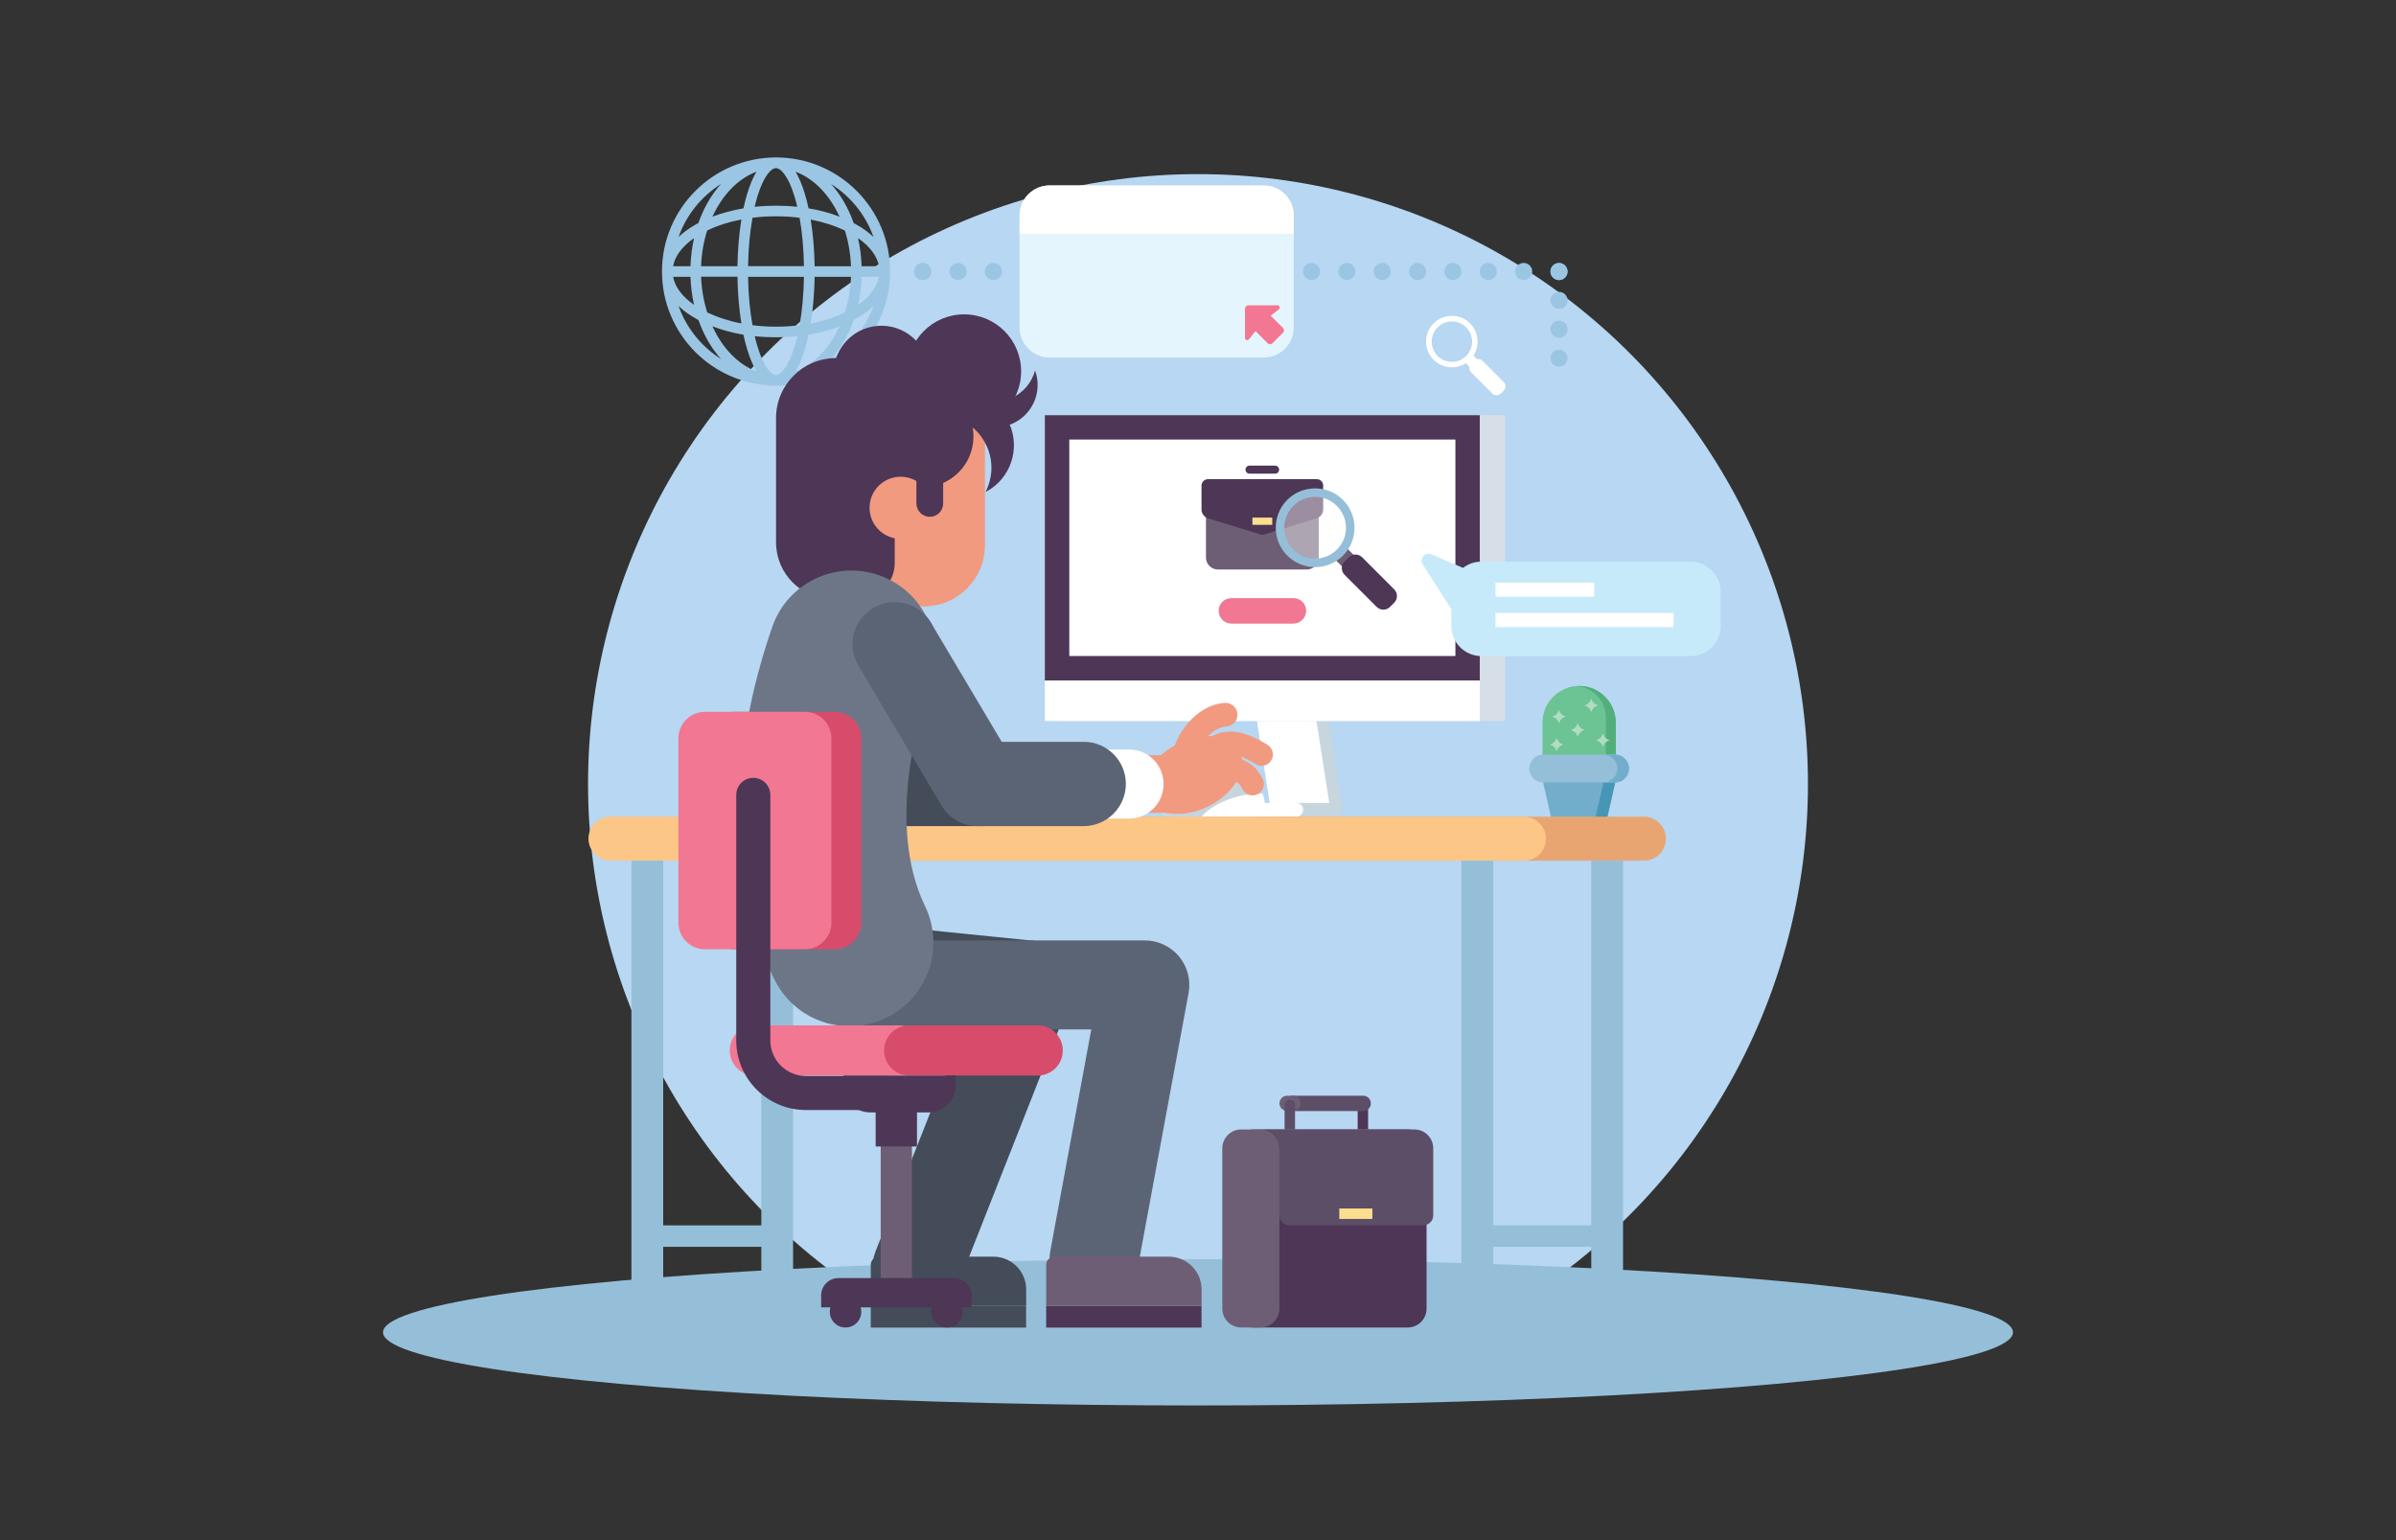 <?xml version="1.0" encoding="utf-8"?>
<!-- Generator: Adobe Illustrator 25.0.1, SVG Export Plug-In . SVG Version: 6.00 Build 0)  -->
<svg version="1.1" id="Layer_1" xmlns="http://www.w3.org/2000/svg" xmlns:xlink="http://www.w3.org/1999/xlink" x="0px" y="0px"
	 viewBox="0 0 2800 1800" style="enable-background:new 0 0 2800 1800;" xml:space="preserve">
<rect x="0" y="0" width="2800" height="1800" fill="#333333" stroke="none"/>
<style type="text/css">
	.st0{fill:#B7D7F2;}
	.st1{fill:#95BFD8;}
	.st2{fill:#9AC6E4;}
	.st3{fill:#E4F5FD;}
	.st4{fill:#FFFFFF;}
	.st5{fill:#F27792;}
	.st6{fill:#6CC394;}
	.st7{fill:#52AF7B;}
	.st8{fill:#72AECC;}
	.st9{fill:#4896B5;}
	.st10{fill:#B1DCC1;}
	.st11{fill:#C7D5DE;}
	.st12{fill:#D6DFE8;}
	.st13{fill:#4D3656;}
	.st14{fill:#E8A572;}
	.st15{fill:#FCC687;}
	.st16{fill:#444B59;}
	.st17{fill:#5B6475;}
	.st18{fill:#F29A7F;}
	.st19{fill:#6C7687;}
	.st20{fill:#6D5E76;}
	.st21{fill:#FBDE8E;}
	.st22{opacity:0.44;fill:#FFFFFF;enable-background:new    ;}
	.st23{fill:#D74C6B;}
	.st24{fill:#C7EAFA;}
	.st25{fill:#5D4E68;}
</style>
<circle class="st0" cx="1400" cy="916.3" r="712.8"/>
<ellipse class="st1" cx="1400" cy="1557.1" rx="952.4" ry="85.5"/>
<g>
	<path class="st2" d="M1078.2,327.3c-0.6,0-1.3-0.1-1.9-0.2c-0.6-0.1-1.3-0.3-1.9-0.6c-0.6-0.2-1.2-0.6-1.7-0.9
		c-0.6-0.4-1.1-0.8-1.5-1.2c-0.5-0.5-0.9-1-1.2-1.5c-0.4-0.5-0.7-1.1-0.9-1.7c-0.2-0.6-0.4-1.2-0.6-1.9c-0.1-0.6-0.2-1.3-0.2-1.9
		c0-0.6,0.1-1.3,0.2-1.9c0.1-0.6,0.3-1.3,0.6-1.9c0.3-0.6,0.6-1.2,0.9-1.7c0.4-0.6,0.8-1.1,1.2-1.5c0.5-0.5,1-0.9,1.5-1.2
		c0.5-0.4,1.1-0.7,1.7-0.9c0.6-0.2,1.2-0.4,1.9-0.6c1.3-0.3,2.6-0.3,3.9,0c0.6,0.1,1.3,0.3,1.9,0.6c0.6,0.3,1.2,0.6,1.7,0.9
		c0.5,0.4,1.1,0.8,1.5,1.2c0.5,0.5,0.9,1,1.2,1.5c0.4,0.5,0.7,1.1,0.9,1.7c0.3,0.6,0.4,1.2,0.6,1.9c0.1,0.6,0.2,1.3,0.2,1.9
		c0,0.7-0.1,1.3-0.2,1.9c-0.1,0.6-0.3,1.3-0.6,1.9c-0.2,0.6-0.6,1.2-0.9,1.7c-0.4,0.5-0.8,1.1-1.2,1.5c-0.5,0.5-1,0.9-1.5,1.2
		c-0.5,0.4-1.1,0.7-1.7,0.9c-0.6,0.3-1.2,0.4-1.9,0.6C1079.5,327.2,1078.9,327.3,1078.2,327.3z"/>
	<path class="st2" d="M1068.3,317.3c0-5.5,4.5-10,10-10l0,0c5.5,0,10,4.5,10,10l0,0c0,5.5-4.5,10-10,10l0,0
		C1072.7,327.3,1068.3,322.8,1068.3,317.3z"/>
	<path class="st2" d="M1770.6,317.3c0-5.5,4.5-10,10-10l0,0c5.5,0,10,4.5,10,10l0,0c0,5.5-4.5,10-10,10l0,0
		C1775,327.3,1770.6,322.8,1770.6,317.3z M1729.2,317.3c0-5.5,4.5-10,10-10l0,0c5.5,0,10,4.5,10,10l0,0c0,5.5-4.5,10-10,10l0,0
		C1733.7,327.3,1729.2,322.8,1729.2,317.3z M1687.9,317.3c0-5.5,4.5-10,10-10l0,0c5.5,0,10,4.5,10,10l0,0c0,5.5-4.5,10-10,10l0,0
		C1692.4,327.3,1687.9,322.8,1687.9,317.3z M1646.6,317.3c0-5.5,4.5-10,10-10l0,0c5.5,0,10,4.5,10,10l0,0c0,5.5-4.5,10-10,10l0,0
		C1651.1,327.3,1646.6,322.8,1646.6,317.3z M1605.3,317.3c0-5.5,4.5-10,10-10l0,0c5.5,0,10,4.5,10,10l0,0c0,5.5-4.5,10-10,10l0,0
		C1609.8,327.3,1605.3,322.8,1605.3,317.3z M1564,317.3c0-5.5,4.5-10,10-10l0,0c5.5,0,10,4.5,10,10l0,0c0,5.5-4.5,10-10,10l0,0
		C1568.5,327.3,1564,322.8,1564,317.3z M1522.7,317.3c0-5.5,4.5-10,10-10l0,0c5.5,0,10,4.5,10,10l0,0c0,5.5-4.5,10-10,10l0,0
		C1527.1,327.3,1522.7,322.8,1522.7,317.3z M1481.4,317.3c0-5.5,4.5-10,10-10l0,0c5.5,0,10,4.5,10,10l0,0c0,5.5-4.5,10-10,10l0,0
		C1485.8,327.3,1481.4,322.8,1481.4,317.3z M1440.1,317.3c0-5.5,4.5-10,10-10l0,0c5.5,0,10,4.5,10,10l0,0c0,5.5-4.5,10-10,10l0,0
		C1444.5,327.3,1440.1,322.8,1440.1,317.3z M1398.8,317.3c0-5.5,4.5-10,10-10l0,0c5.5,0,10,4.5,10,10l0,0c0,5.5-4.5,10-10,10l0,0
		C1403.2,327.3,1398.8,322.8,1398.8,317.3z M1357.4,317.3c0-5.5,4.5-10,10-10l0,0c5.5,0,10,4.5,10,10l0,0c0,5.5-4.5,10-10,10l0,0
		C1361.9,327.3,1357.4,322.8,1357.4,317.3z M1316.1,317.3c0-5.5,4.4-10,10-10l0,0c5.5,0,9.9,4.5,9.9,10l0,0c0,5.5-4.4,10-9.9,10l0,0
		C1320.6,327.3,1316.1,322.8,1316.1,317.3z M1274.8,317.3c0-5.5,4.5-10,10-10l0,0c5.5,0,10,4.5,10,10l0,0c0,5.5-4.5,10-10,10l0,0
		C1279.3,327.3,1274.8,322.8,1274.8,317.3z M1233.5,317.3c0-5.5,4.5-10,10-10l0,0c5.5,0,10,4.5,10,10l0,0c0,5.5-4.5,10-10,10l0,0
		C1238,327.3,1233.5,322.8,1233.5,317.3z M1192.2,317.3c0-5.5,4.5-10,10-10l0,0c5.5,0,10,4.5,10,10l0,0c0,5.5-4.5,10-10,10l0,0
		C1196.7,327.3,1192.2,322.8,1192.2,317.3z M1150.9,317.3c0-5.5,4.5-10,10-10l0,0c5.5,0,10,4.5,10,10l0,0c0,5.5-4.5,10-10,10l0,0
		C1155.4,327.3,1150.9,322.8,1150.9,317.3z M1109.6,317.3c0-5.5,4.5-10,10-10l0,0c5.5,0,10,4.5,10,10l0,0c0,5.5-4.5,10-10,10l0,0
		C1114,327.3,1109.6,322.8,1109.6,317.3z"/>
	<path class="st2" d="M1821.8,327.3c-0.7,0-1.3-0.1-1.9-0.2c-0.6-0.1-1.3-0.3-1.9-0.6c-0.6-0.2-1.2-0.6-1.7-0.9
		c-0.5-0.4-1.1-0.8-1.5-1.2c-0.5-0.5-0.9-1-1.2-1.5c-0.4-0.5-0.7-1.1-0.9-1.7c-0.3-0.6-0.4-1.2-0.6-1.9c-0.1-0.6-0.2-1.3-0.2-1.9
		c0-0.7,0.1-1.3,0.2-1.9c0.1-0.6,0.3-1.3,0.6-1.9c0.3-0.6,0.6-1.2,0.9-1.7c0.4-0.5,0.8-1.1,1.2-1.5c0.5-0.5,1-0.9,1.5-1.2
		c0.5-0.4,1.1-0.7,1.7-0.9c0.6-0.2,1.2-0.4,1.9-0.6c1.3-0.3,2.6-0.3,3.9,0c0.6,0.1,1.3,0.3,1.9,0.6c0.6,0.3,1.2,0.6,1.7,0.9
		c0.5,0.4,1.1,0.8,1.5,1.2c0.5,0.5,0.9,1,1.2,1.5c0.4,0.5,0.7,1.1,0.9,1.7c0.3,0.6,0.4,1.2,0.6,1.9c0.1,0.6,0.2,1.3,0.2,1.9
		c0,0.7-0.1,1.3-0.2,1.9c-0.1,0.6-0.3,1.3-0.6,1.9c-0.2,0.6-0.6,1.2-0.9,1.7c-0.4,0.5-0.8,1.1-1.2,1.5c-0.5,0.5-1,0.9-1.5,1.2
		c-0.5,0.4-1.1,0.7-1.7,0.9c-0.6,0.3-1.2,0.4-1.9,0.6C1823.1,327.2,1822.5,327.3,1821.8,327.3z"/>
	<path class="st2" d="M1811.9,317.3c0-5.5,4.5-10,10-10l0,0c5.5,0,10,4.5,10,10l0,0c0,5.5-4.5,10-10,10l0,0
		C1816.3,327.3,1811.9,322.8,1811.9,317.3z"/>
	<path class="st2" d="M1811.9,384.8c0-5.5,4.5-10,10-10l0,0c5.5,0,10,4.5,10,10l0,0c0,5.5-4.5,10-10,10l0,0
		C1816.3,394.7,1811.9,390.3,1811.9,384.8z M1811.9,351.1c0-5.5,4.5-10,10-10l0,0c5.5,0,10,4.5,10,10l0,0c0,5.5-4.5,10-10,10l0,0
		C1816.3,361,1811.9,356.6,1811.9,351.1z"/>
	<path class="st2" d="M1821.8,428.5c-0.7,0-1.3-0.1-1.9-0.2c-0.6-0.1-1.3-0.3-1.9-0.6c-0.6-0.2-1.2-0.6-1.7-0.9
		c-0.5-0.4-1.1-0.8-1.5-1.2c-0.5-0.5-0.9-1-1.2-1.5c-0.4-0.5-0.7-1.1-0.9-1.7c-0.3-0.6-0.4-1.2-0.6-1.9c-0.1-0.6-0.2-1.3-0.2-1.9
		c0-2.6,1.1-5.2,2.9-7c0.5-0.5,1-0.9,1.5-1.2c0.5-0.4,1.1-0.7,1.7-0.9c0.6-0.3,1.2-0.4,1.9-0.6c1.3-0.3,2.6-0.3,3.9,0
		c0.6,0.1,1.3,0.3,1.9,0.6c0.6,0.2,1.2,0.6,1.7,0.9c0.5,0.4,1.1,0.8,1.5,1.2c1.8,1.8,2.9,4.4,2.9,7c0,0.7-0.1,1.3-0.2,1.9
		c-0.1,0.6-0.3,1.3-0.6,1.9c-0.2,0.6-0.6,1.2-0.9,1.7c-0.4,0.5-0.8,1.1-1.2,1.5c-0.5,0.5-1,0.9-1.5,1.2c-0.5,0.4-1.1,0.7-1.7,0.9
		c-0.6,0.3-1.2,0.4-1.9,0.6C1823.1,428.4,1822.5,428.5,1821.8,428.5z"/>
</g>
<g>
	<path class="st3" d="M1476.8,417.9h-250.2c-19.4,0-35.1-15.7-35.1-35.1v-131c0-19.4,15.7-35.1,35.1-35.1h250.2
		c19.4,0,35.1,15.7,35.1,35.1v131C1511.9,402.2,1496.2,417.9,1476.8,417.9z"/>
	<path class="st4" d="M1476.8,216.8h-250.2c-19.4,0-35.1,15.7-35.1,35.1v21.4h320.4v-21.4C1511.9,232.5,1496.2,216.8,1476.8,216.8z"
		/>
	<path class="st5" d="M1493,356.8h-33.8c-2.4,0-4.3,1.9-4.3,4.3v33.8c0,2.5,3.1,3.6,4.7,1.6l7.6-9.6l14.3,14.3c1.5,1.5,4,1.5,5.5,0
		l12.4-12.4c1.5-1.5,1.5-4,0-5.5L1485,369l9.6-7.6C1496.5,359.9,1495.4,356.8,1493,356.8z"/>
</g>
<path class="st2" d="M906.9,184c-73.5,0-133.3,59.8-133.3,133.3s59.8,133.3,133.3,133.3c73.5,0,133.3-59.8,133.3-133.3
	S980.4,184,906.9,184z M1006.9,311.1c-0.4-11.3-1.8-22.3-4.2-32.8c13.8,9.6,22.3,20.9,24.5,32.8H1006.9z M861.8,311.1h-42.5
	c0.5-14.7,3-28.8,7.1-41.7c11.8-5.7,25.4-10.1,40-12.9C863.7,273.3,862.1,291.8,861.8,311.1z M879.4,254.5
	c8.9-1.1,18.1-1.7,27.5-1.7s18.6,0.6,27.5,1.7c3.1,17.1,4.8,36.4,5.1,56.6h-65.3C874.5,290.9,876.3,271.6,879.4,254.5z M861.8,323.5
	c0.3,19.3,1.9,37.8,4.6,54.5c-14.6-2.8-28.1-7.2-40-12.9c-4-12.9-6.5-26.9-7.1-41.7H861.8z M874.2,323.5h65.3
	c-0.3,20.2-2.1,39.5-5.1,56.6c-8.9,1.1-18.1,1.7-27.5,1.7s-18.6-0.6-27.5-1.7C876.3,363.1,874.5,343.8,874.2,323.5z M952,323.5h42.5
	c-0.5,14.7-3,28.8-7.1,41.7c-11.8,5.7-25.4,10.1-40,12.9C950.1,361.4,951.7,342.8,952,323.5z M952,311.1
	c-0.3-19.3-1.9-37.8-4.6-54.5c14.6,2.8,28.1,7.2,40,12.9c4,12.9,6.5,26.9,7.1,41.7H952z M944.9,243.5c-1.3-6.3-2.9-12.3-4.6-17.8
	c-3.1-10.1-6.7-18.5-10.6-25c21.5,8,39.8,27.1,51.4,52.6C970,248.9,957.8,245.6,944.9,243.5z M928.4,229.3c1.2,3.9,2.3,8,3.3,12.4
	c-8.1-0.9-16.4-1.3-24.9-1.3c-8.4,0-16.8,0.4-24.9,1.3c1-4.3,2.1-8.5,3.3-12.4c7.4-24.2,16.2-32.8,21.6-32.8S921,205.1,928.4,229.3z
	 M884,200.7c-3.9,6.5-7.5,14.9-10.6,25c-1.7,5.6-3.2,11.5-4.6,17.8c-12.9,2.2-25.1,5.5-36.2,9.7C844.2,227.8,862.5,208.7,884,200.7z
	 M806.9,311.1h-20.3c2.2-11.9,10.7-23.2,24.5-32.8C808.7,288.8,807.3,299.8,806.9,311.1z M806.9,323.5c0.4,11.3,1.8,22.3,4.2,32.8
	c-13.8-9.6-22.3-20.9-24.5-32.8H806.9z M868.8,391.2c1.3,6.3,2.9,12.3,4.6,17.8c3.1,10.1,6.7,18.5,10.6,25
	c-21.5-8-39.8-27.1-51.4-52.6C843.8,385.7,856,389,868.8,391.2z M885.3,405.3c-1.2-3.9-2.3-8-3.3-12.4c8.1,0.9,16.4,1.3,24.9,1.3
	s16.8-0.4,24.9-1.3c-1,4.3-2.1,8.5-3.3,12.4c-7.4,24.2-16.2,32.8-21.6,32.8S892.7,429.6,885.3,405.3z M929.7,434
	c3.9-6.5,7.5-14.9,10.6-25c1.7-5.6,3.2-11.5,4.6-17.8c12.9-2.2,25.1-5.5,36.2-9.7C969.5,406.9,951.3,425.9,929.7,434z M1006.9,323.5
	h20.3c-2.2,11.9-10.7,23.2-24.5,32.8C1005,345.8,1006.5,334.8,1006.9,323.5z M1020.8,277c-5.8-5.5-12.8-10.6-21-15.1
	c-0.7-0.4-1.5-0.8-2.2-1.2c-4.8-13.5-11.2-26-19.3-36.9c-2.3-3.1-4.6-6-7.1-8.7C994,229.4,1011.6,251.2,1020.8,277z M842.6,215
	c-2.5,2.7-4.8,5.6-7.1,8.7c-8.1,10.9-14.6,23.4-19.3,36.9c-0.7,0.4-1.5,0.8-2.2,1.2c-8.2,4.6-15.2,9.6-21,15.1
	C802.1,251.2,819.8,229.4,842.6,215z M793,357.7c5.8,5.5,12.8,10.6,21,15.1c0.7,0.4,1.5,0.8,2.2,1.2c4.8,13.5,11.2,26,19.3,36.9
	c2.3,3.1,4.6,6,7.1,8.7C819.8,405.2,802.1,383.4,793,357.7z M971.2,419.6c2.5-2.7,4.8-5.6,7.1-8.7c8.1-10.9,14.6-23.4,19.3-36.9
	c0.7-0.4,1.5-0.8,2.2-1.2c8.2-4.6,15.2-9.6,21-15.1C1011.6,383.4,994,405.2,971.2,419.6z"/>
<g>
	<path class="st6" d="M1845.4,801.7L1845.4,801.7c23.6,0,42.8,19.2,42.8,42.8v65.7h-85.6v-65.7
		C1802.7,820.9,1821.8,801.7,1845.4,801.7z"/>
	<path class="st7" d="M1845.4,801.7L1845.4,801.7c-1,0-2,0-3,0.1c19.2,1.4,34.3,17.4,34.3,36.9v71.4h11.5v-65.7
		C1888.2,820.9,1869.1,801.7,1845.4,801.7z"/>
	<polygon class="st8" points="1878.3,955.1 1812.6,955.1 1800.9,904 1890,904 	"/>
	<polygon class="st9" points="1876.3,904 1864.5,955.1 1878.3,955.1 1890,904 	"/>
	<path class="st1" d="M1887.4,881.9h-83.9c-9,0-16.3,7.3-16.3,16.3v0c0,9,7.3,16.3,16.3,16.3h83.9c9,0,16.3-7.3,16.3-16.3v0
		C1903.7,889.3,1896.4,881.9,1887.4,881.9z"/>
	<path class="st8" d="M1887.4,881.9h-13.7c9,0,16.3,7.3,16.3,16.3v0c0,9-7.3,16.3-16.3,16.3h13.7c9,0,16.3-7.3,16.3-16.3v0
		C1903.7,889.3,1896.4,881.9,1887.4,881.9z"/>
	<path class="st10" d="M1821.8,829.6c-1.8,4.6-3.2,6.1-7.9,7.9c4.6,1.8,6.1,3.2,7.9,7.9c1.8-4.6,3.2-6.1,7.9-7.9
		C1825,835.6,1823.6,834.2,1821.8,829.6z"/>
	<path class="st10" d="M1859.6,816.5c-1.8,4.6-3.2,6.1-7.9,7.9c4.6,1.8,6.1,3.2,7.9,7.9c1.8-4.6,3.2-6.1,7.9-7.9
		C1862.8,822.6,1861.3,821.1,1859.6,816.5z"/>
	<path class="st10" d="M1873.2,857.2c-1.8,4.6-3.2,6.1-7.9,7.9c4.6,1.8,6.1,3.2,7.9,7.9c1.8-4.6,3.2-6.1,7.9-7.9
		C1876.4,863.3,1875,861.9,1873.2,857.2z"/>
	<path class="st10" d="M1843.8,845.3c-1.8,4.6-3.2,6.1-7.9,7.9c4.6,1.8,6.1,3.2,7.9,7.9c1.8-4.6,3.2-6.1,7.9-7.9
		C1847.1,851.4,1845.6,849.9,1843.8,845.3z"/>
	<path class="st10" d="M1819.2,862.3c-1.8,4.6-3.2,6.1-7.9,7.9c4.6,1.8,6.1,3.2,7.9,7.9c1.8-4.6,3.2-6.1,7.9-7.9
		C1822.4,868.4,1820.9,867,1819.2,862.3z"/>
</g>
<g>
	<g>
		<path class="st11" d="M1559.4,954.4h-47.5v-16.1h41.5L1532.9,807h14.3l21.3,136.7C1569.4,949.4,1565.1,954.4,1559.4,954.4z"/>
		<polygon class="st4" points="1553.4,938.4 1511.9,938.4 1511.9,954.4 1486.3,954.4 1463.3,807 1532.9,807 		"/>
		<path class="st4" d="M1443,954.4h72c4.4,0,8-3.6,8-8l0,0c0-4.4-3.6-8-8-8h-72c-4.4,0-8,3.6-8,8l0,0
			C1435,950.8,1438.6,954.4,1443,954.4z"/>
	</g>
	<rect x="1243.6" y="485.2" class="st12" width="515.3" height="357.5"/>
	<rect x="1221" y="485.2" class="st4" width="508.3" height="357.5"/>
	<rect x="1221" y="485.2" class="st13" width="508.3" height="310.1"/>
	<rect x="1249.6" y="513.7" class="st4" width="451.2" height="253"/>
</g>
<g>
	<g>
		<path class="st14" d="M802.2,980.2L802.2,980.2c0,14.2,11.5,25.7,25.7,25.7h1093.2c14.2,0,25.7-11.5,25.7-25.7v0
			c0-14.2-11.5-25.7-25.7-25.7H827.9C813.7,954.4,802.2,966,802.2,980.2z"/>
		<path class="st15" d="M687.7,980.2L687.7,980.2c0,14.2,11.5,25.7,25.7,25.7h1067.5c14.2,0,25.7-11.5,25.7-25.7v0
			c0-14.2-11.5-25.7-25.7-25.7H713.4C699.2,954.4,687.7,966,687.7,980.2z"/>
	</g>
	<g>
		<g>
			<rect x="737.9" y="1005.9" class="st1" width="37.1" height="508.8"/>
			<rect x="889.7" y="1005.9" class="st1" width="37.1" height="508.8"/>
			<rect x="760.7" y="1432.1" class="st1" width="147.5" height="25.1"/>
		</g>
		<g>
			<rect x="1707.8" y="1005.9" class="st1" width="37.1" height="508.8"/>
			<rect x="1859.6" y="1005.9" class="st1" width="37.1" height="508.8"/>
			<rect x="1730.6" y="1432.1" class="st1" width="147.5" height="25.1"/>
		</g>
	</g>
</g>
<g>
	<g>
		<rect x="1017.6" y="1526.2" class="st16" width="181.5" height="25.4"/>
		<path class="st16" d="M1017.6,1526.2v-48c0-5.2,4.2-9.5,9.5-9.5h133.8c21.1,0,38.3,17.1,38.3,38.3v19.2H1017.6z"/>
	</g>
	<path class="st16" d="M1071.6,1533.5c-6.3,0-12.8-1.2-19.1-3.6c-26.7-10.5-39.8-40.7-29.3-67.4l105.1-266.6l-94.9-9.6
		c-28.6-2.9-49.4-28.4-46.5-56.9c2.9-28.6,28.4-49.4,56.9-46.5l163.2,16.5c16.2,1.6,30.7,10.8,39.2,24.7c8.5,13.9,9.9,31,4,46.1
		L1120,1500.6C1111.9,1521,1092.3,1533.5,1071.6,1533.5z"/>
</g>
<g>
	<path class="st16" d="M1151,965.5h-125.7c-14.1,0-27.5-6.1-36.9-16.6c-9.3-10.6-13.7-24.6-12-38.7l20.3-163.3
		c3.3-27,27.9-46.1,54.9-42.8c27,3.3,46.1,27.9,42.8,54.9L1081,867.1h70c27.2,0,49.2,22,49.2,49.2
		C1200.2,943.5,1178.1,965.5,1151,965.5z"/>
	<path class="st17" d="M1278.6,1523.6c-3.1,0-6.3-0.3-9.5-0.9c-28.2-5.2-46.9-32.3-41.7-60.6l47.9-259h-250.9c-28.7,0-52-23.3-52-52
		s23.3-52,52-52h313.4c15.4,0,30.1,6.9,40,18.7c9.9,11.9,14,27.5,11.2,42.7l-59.3,320.5C1325,1506,1303.2,1523.6,1278.6,1523.6z"/>
	<path class="st4" d="M1465.2,954.4h-96.8c-7.2,0-13-5.8-13-13v0c0-19.7,16-35.7,35.7-35.7h51.4c19.7,0,35.7,16,35.7,35.7v0
		C1478.2,948.6,1472.4,954.4,1465.2,954.4z"/>
	<path class="st11" d="M1475.5,927.7c-5.4-12.9-18.1-22-32.9-22h-51.4c-19.7,0-35.7,16-35.7,35.7c0,7.2,5.8,13,13,13h35.7
		C1421,935.2,1455.7,926.1,1475.5,927.7z"/>
	<path class="st18" d="M1375.3,950h-105.6c-18.6,0-33.7-15.1-33.7-33.7s15.1-33.7,33.7-33.7h105.6c18.6,0,33.7,15.1,33.7,33.7
		S1394,950,1375.3,950z"/>
	
		<ellipse transform="matrix(0.892 -0.451 0.451 0.892 -258.594 727.023)" class="st18" cx="1395.2" cy="905.8" rx="60.8" ry="40.7"/>
	<g>
		<path class="st13" d="M1117.5,469.1c-4.5-10.6-5-21.9-2.1-32.2c0.3,0.8,0.6,1.6,0.9,2.3c10.6,25.2,39.6,37,64.8,26.4
			c14.6-6.1,24.6-18.4,28.5-32.6c9,24.6-2.9,52.2-27.3,62.5C1157.1,506,1128.1,494.2,1117.5,469.1z"/>
		<path class="st18" d="M951.2,708.7h128.4c39.4,0,71.4-32,71.4-71.4V464.2H951.2V708.7z"/>
		<circle class="st13" cx="1126.7" cy="434" r="66.6"/>
		<circle class="st13" cx="1030" cy="436.5" r="55.8"/>
		<path class="st13" d="M973.5,700.3h29.8c23.3,0,42.3-18.9,42.3-42.3V418.5h-68.6c-38.7,0-70.1,31.4-70.1,70.1v145.1
			C906.9,670.5,936.7,700.3,973.5,700.3z"/>
		
			<ellipse transform="matrix(0.109 -0.994 0.994 0.109 453.565 1526.197)" class="st13" cx="1078.2" cy="510.1" rx="59.5" ry="59.5"/>
		
			<ellipse transform="matrix(0.16 -0.987 0.987 0.16 298.259 1537.521)" class="st18" cx="1052.7" cy="593.5" rx="36.3" ry="36.3"/>
		<path class="st13" d="M1086.6,604L1086.6,604c-8.7,0-15.7-7-15.7-15.7V535h31.3v53.3C1102.3,597,1095.3,604,1086.6,604z"/>
		<path class="st13" d="M1097.7,464.3c-13.1,6-23,15.9-29.1,27.8c0.9-0.5,1.8-0.9,2.8-1.4c30.9-14.1,67.5-0.5,81.6,30.4
			c8.2,17.9,7.1,37.6-1.3,53.9c29-15,41.3-50.3,27.6-80.3C1165.2,463.8,1128.6,450.2,1097.7,464.3z"/>
	</g>
	<path class="st19" d="M992.8,1199.4c-36.4,0-71.3-20.4-88.2-55.4c-31.6-65.5-45.2-141.2-40.3-225.2c4.4-76.3,23.3-143.6,38.3-186.5
		c17.9-51,73.7-77.9,124.8-60c51,17.9,77.9,73.7,60,124.8c-13.1,37.4-52.3,166.9-6.4,261.9c23.5,48.7,3.1,107.2-45.6,130.7
		C1021.6,1196.3,1007.1,1199.4,992.8,1199.4z"/>
	<path class="st4" d="M1319.5,956.7H1221c-22.3,0-40.4-18.1-40.4-40.4s18.1-40.4,40.4-40.4h98.4c22.3,0,40.4,18.1,40.4,40.4
		S1341.8,956.7,1319.5,956.7z"/>
	<path class="st17" d="M1266.4,965.5h-123.9c-17.4,0-33.5-9.2-42.3-24.1l-97-163.3c-13.9-23.4-6.2-53.6,17.2-67.5
		c23.4-13.9,53.6-6.2,67.5,17.2l82.7,139.2h95.9c27.2,0,49.2,22,49.2,49.2C1315.6,943.5,1293.5,965.5,1266.4,965.5z"/>
	<path class="st18" d="M1463.8,929.6c-4.9,0-9.7-2.8-11.9-7.5c-3.9-8-11.1-14.9-37.3-10.4c-7.2,1.2-14.1-3.6-15.3-10.9
		c-1.2-7.2,3.6-14.1,10.8-15.3c12.2-2.1,49.4-8.4,65.6,25c3.2,6.6,0.5,14.5-6.1,17.7C1467.7,929.1,1465.8,929.6,1463.8,929.6z"/>
	<path class="st18" d="M1403,905.8c-2.4,0-4.8-0.6-7-2c-6.2-3.8-8.2-12-4.3-18.3c10.2-16.5,21.8-26.1,35.6-29.3
		c15.5-3.6,33.2,1.2,54.1,14.4c6.2,3.9,8,12.1,4.1,18.3c-3.9,6.2-12.1,8-18.3,4.1c-14.5-9.2-25.9-12.9-34-11
		c-4.1,1-10.6,3.8-19,17.3C1411.8,903.5,1407.4,905.8,1403,905.8z"/>
	<path class="st18" d="M1383.6,898.4c-0.6,0-1.3,0-2-0.1c-7.6-1.1-12.8-8.1-11.7-15.6c3.4-23.6,27.2-58.9,61.5-61.2
		c7.6-0.5,14.2,5.3,14.7,12.9c0.5,7.6-5.3,14.2-12.9,14.7c-17.9,1.2-33.9,23.2-35.9,37.5C1396.3,893.4,1390.4,898.4,1383.6,898.4z"
		/>
	<g>
		<rect x="1222.6" y="1526.2" class="st13" width="181.5" height="25.4"/>
		<path class="st20" d="M1222.6,1526.2v-48c0-5.2,4.2-9.5,9.5-9.5h133.8c21.1,0,38.3,17.1,38.3,38.3v19.2H1222.6z"/>
	</g>
</g>
<g>
	<path class="st20" d="M1409.3,585.9v65.7c0,7.7,6.3,14,14,14h103.8c7.7,0,14-6.3,14-14v-65.7c0-7.7-6.3-14-14-14h-103.8
		C1415.6,571.9,1409.3,578.1,1409.3,585.9z"/>
	<path class="st13" d="M1404.1,567.5v27.8c0,4.9,3.2,9.2,7.9,10.6l60.6,18.6c1.7,0.5,3.5,0.5,5.2,0l60.6-18.6
		c4.7-1.4,7.9-5.7,7.9-10.6v-27.8c0-4.1-3.3-7.5-7.5-7.5h-127.2C1407.5,560.1,1404.1,563.4,1404.1,567.5z"/>
	<rect x="1463.6" y="604.9" class="st21" width="23.2" height="8.5"/>
	<path class="st13" d="M1490.1,553.6h-29.9c-2.6,0-4.7-2.1-4.7-4.7l0,0c0-2.6,2.1-4.7,4.7-4.7h29.9c2.6,0,4.7,2.1,4.7,4.7l0,0
		C1494.8,551.5,1492.7,553.6,1490.1,553.6z"/>
</g>
<g>
	
		<ellipse transform="matrix(0.707 -0.707 0.707 0.707 14.026 1267.369)" class="st22" cx="1536.9" cy="616.8" rx="41.1" ry="41.1"/>
	
		<rect x="1565.4" y="641.2" transform="matrix(0.707 -0.707 0.707 0.707 -1.762 1305.484)" class="st20" width="19.2" height="27.4"/>
	<path class="st13" d="M1608.8,709.3l-37.5-37.5c-4.3-4.3-4.3-11.3,0-15.6l4.9-4.9c4.3-4.3,11.3-4.3,15.6,0l37.5,37.5
		c4.3,4.3,4.3,11.3,0,15.6l-4.9,4.9C1620.1,713.6,1613.1,713.6,1608.8,709.3z"/>
	<path class="st1" d="M1536.9,662.8c-12.3,0-23.9-4.8-32.6-13.5l0,0c-17.9-17.9-17.9-47.2,0-65.1c17.9-17.9,47.2-17.9,65.1,0
		c8.7,8.7,13.5,20.3,13.5,32.6c0,12.3-4.8,23.9-13.5,32.6C1560.7,658,1549.2,662.8,1536.9,662.8z M1511.3,642.3
		c6.8,6.8,15.9,10.6,25.5,10.6c9.6,0,18.7-3.8,25.5-10.6c6.8-6.8,10.6-15.9,10.6-25.5s-3.8-18.7-10.6-25.5c-14.1-14.1-37-14.1-51,0
		C1497.3,605.3,1497.3,628.2,1511.3,642.3L1511.3,642.3z"/>
</g>
<path class="st5" d="M1511.4,728.8H1439c-8.2,0-14.9-6.7-14.9-14.9v0c0-8.2,6.7-14.9,14.9-14.9h72.5c8.2,0,14.9,6.7,14.9,14.9v0
	C1526.3,722.1,1519.6,728.8,1511.4,728.8z"/>
<g>
	<g>
		<path class="st5" d="M1051.2,1257H882.1c-16.2,0-29.3-13.1-29.3-29.3v0c0-16.2,13.1-29.3,29.3-29.3h169.1
			c16.2,0,29.3,13.1,29.3,29.3v0C1080.5,1243.8,1067.4,1257,1051.2,1257z"/>
		<path class="st23" d="M1212.7,1257h-150.2c-16.2,0-29.3-13.1-29.3-29.3v0c0-16.2,13.1-29.3,29.3-29.3h150.2
			c16.2,0,29.3,13.1,29.3,29.3v0C1242.1,1243.8,1228.9,1257,1212.7,1257z"/>
	</g>
	<g>
		<g>
			<circle class="st13" cx="1106.7" cy="1533.1" r="18.4"/>
			<circle class="st13" cx="988.1" cy="1533.1" r="18.4"/>
		</g>
		<rect x="1029.2" y="1285.7" class="st20" width="36.5" height="229"/>
		<rect x="1023.3" y="1285.7" class="st13" width="48.3" height="54.2"/>
		<path class="st13" d="M985.4,1257v11.7c0,17.4,14.1,31.4,31.4,31.4h68.5c17.4,0,31.4-14.1,31.4-31.4V1257H985.4z"/>
		<path class="st13" d="M959.6,1514v14h175.8v-14c0-11.2-9.1-20.3-20.3-20.3H979.8C968.6,1493.7,959.6,1502.8,959.6,1514z"/>
	</g>
	<g>
		<path class="st23" d="M975.5,831.9H858.9c-17.2,0-31.1,13.9-31.1,31.1v215.3c0,17.2,13.9,31.1,31.1,31.1h116.6
			c17.2,0,31.1-13.9,31.1-31.1V863C1006.6,845.8,992.7,831.9,975.5,831.9z"/>
		<path class="st5" d="M940.5,831.9H823.9c-17.2,0-31.1,13.9-31.1,31.1v215.3c0,17.2,13.9,31.1,31.1,31.1h116.6
			c17.2,0,31.1-13.9,31.1-31.1V863C971.6,845.8,957.7,831.9,940.5,831.9z"/>
	</g>
	<path class="st13" d="M1033.8,1297.3h-92.1c-44.8,0-81.3-36.5-81.3-81.3V929c0-11,8.9-19.9,19.9-19.9c11,0,19.9,8.9,19.9,19.9v287
		c0,22.9,18.6,41.5,41.5,41.5h92.1c11,0,19.9,8.9,19.9,19.9S1044.8,1297.3,1033.8,1297.3z"/>
</g>
<g>
	<path class="st4" d="M1757.2,446.4l-24.6-24.6c-1.8-1.8-4.2-2.4-6.5-2l-4.2-4.2c7.6-11.7,6.2-27.5-4-37.7
		c-11.7-11.7-30.9-11.7-42.6,0c-5.7,5.7-8.8,13.3-8.8,21.3s3.1,15.6,8.8,21.3c5.7,5.7,13.3,8.8,21.3,8.8c5.9,0,11.6-1.7,16.4-4.8
		l4.2,4.2c-0.5,2.3,0.2,4.7,2,6.5l24.6,24.6c2.8,2.8,7.4,2.8,10.2,0l3.2-3.2C1760,453.8,1760,449.2,1757.2,446.4z M1680,416
		c-4.5-4.5-6.9-10.4-6.9-16.7s2.5-12.2,6.9-16.7c4.6-4.6,10.6-6.9,16.7-6.9c6,0,12.1,2.3,16.7,6.9c9.2,9.2,9.2,24.2,0,33.4
		c-4.5,4.5-10.4,6.9-16.7,6.9C1690.3,422.9,1684.4,420.5,1680,416z"/>
</g>
<g>
	<path class="st24" d="M1975.4,656.4h-244.2c-8.1,0-15.5,2.7-21.5,7.3l-37.1-15.9c-7.3-3.1-14.3,5.1-10,11.8L1696,712v19.5
		c0,19.5,15.8,35.3,35.3,35.3h244.2c19.5,0,35.3-15.8,35.3-35.3v-39.8C2010.7,672.2,1994.9,656.4,1975.4,656.4z"/>
	<g>
		<rect x="1747.7" y="680.9" class="st4" width="115.3" height="16.5"/>
		<rect x="1747.7" y="716.4" class="st4" width="208" height="16.5"/>
	</g>
</g>
<g>
	<g>
		<path class="st13" d="M1598.7,1320h-12.1v-28.7c0-3.4,2.7-6.1,6.1-6.1l0,0c3.4,0,6.1,2.7,6.1,6.1V1320z"/>
		<g>
			<path class="st25" d="M1593.1,1280.6h-4.1h-11h-69.1v17.9h69.1h11h4.1c4.9,0,8.9-4,8.9-8.9S1598.1,1280.6,1593.1,1280.6z"/>
			<path class="st20" d="M1511,1280.6h-6.9c-4.9,0-8.9,4-8.9,8.9s4,8.9,8.9,8.9h6.9c4.9,0,8.9-4,8.9-8.9S1515.9,1280.6,1511,1280.6z
				"/>
		</g>
		<path class="st25" d="M1513.3,1320h-12.1v-28.7c0-3.4,2.7-6.1,6.1-6.1l0,0c3.4,0,6.1,2.7,6.1,6.1V1320z"/>
	</g>
	<g>
		<path class="st13" d="M1667.1,1342.1v187.3c0,12.2-9.9,22.1-22.1,22.1h-182.7V1320H1645C1657.2,1320,1667.1,1329.9,1667.1,1342.1z
			"/>
		<path class="st20" d="M1450.5,1320h22.5c12.2,0,22.1,9.9,22.1,22.1v187.3c0,12.2-9.9,22.1-22.1,22.1h-22.5
			c-12.2,0-22.1-9.9-22.1-22.1v-187.3C1428.4,1329.9,1438.3,1320,1450.5,1320z"/>
		<path class="st25" d="M1674.9,1342.1v78.4c0,6.4-5.2,11.5-11.5,11.5h-156.7c-6.4,0-11.5-5.2-11.5-11.5v-78.4
			c0-12.2-9.9-22.1-22.1-22.1h179.7C1665,1320,1674.9,1329.9,1674.9,1342.1z"/>
		<rect x="1565.1" y="1412.4" class="st21" width="38.7" height="12.2"/>
	</g>
</g>
</svg>
